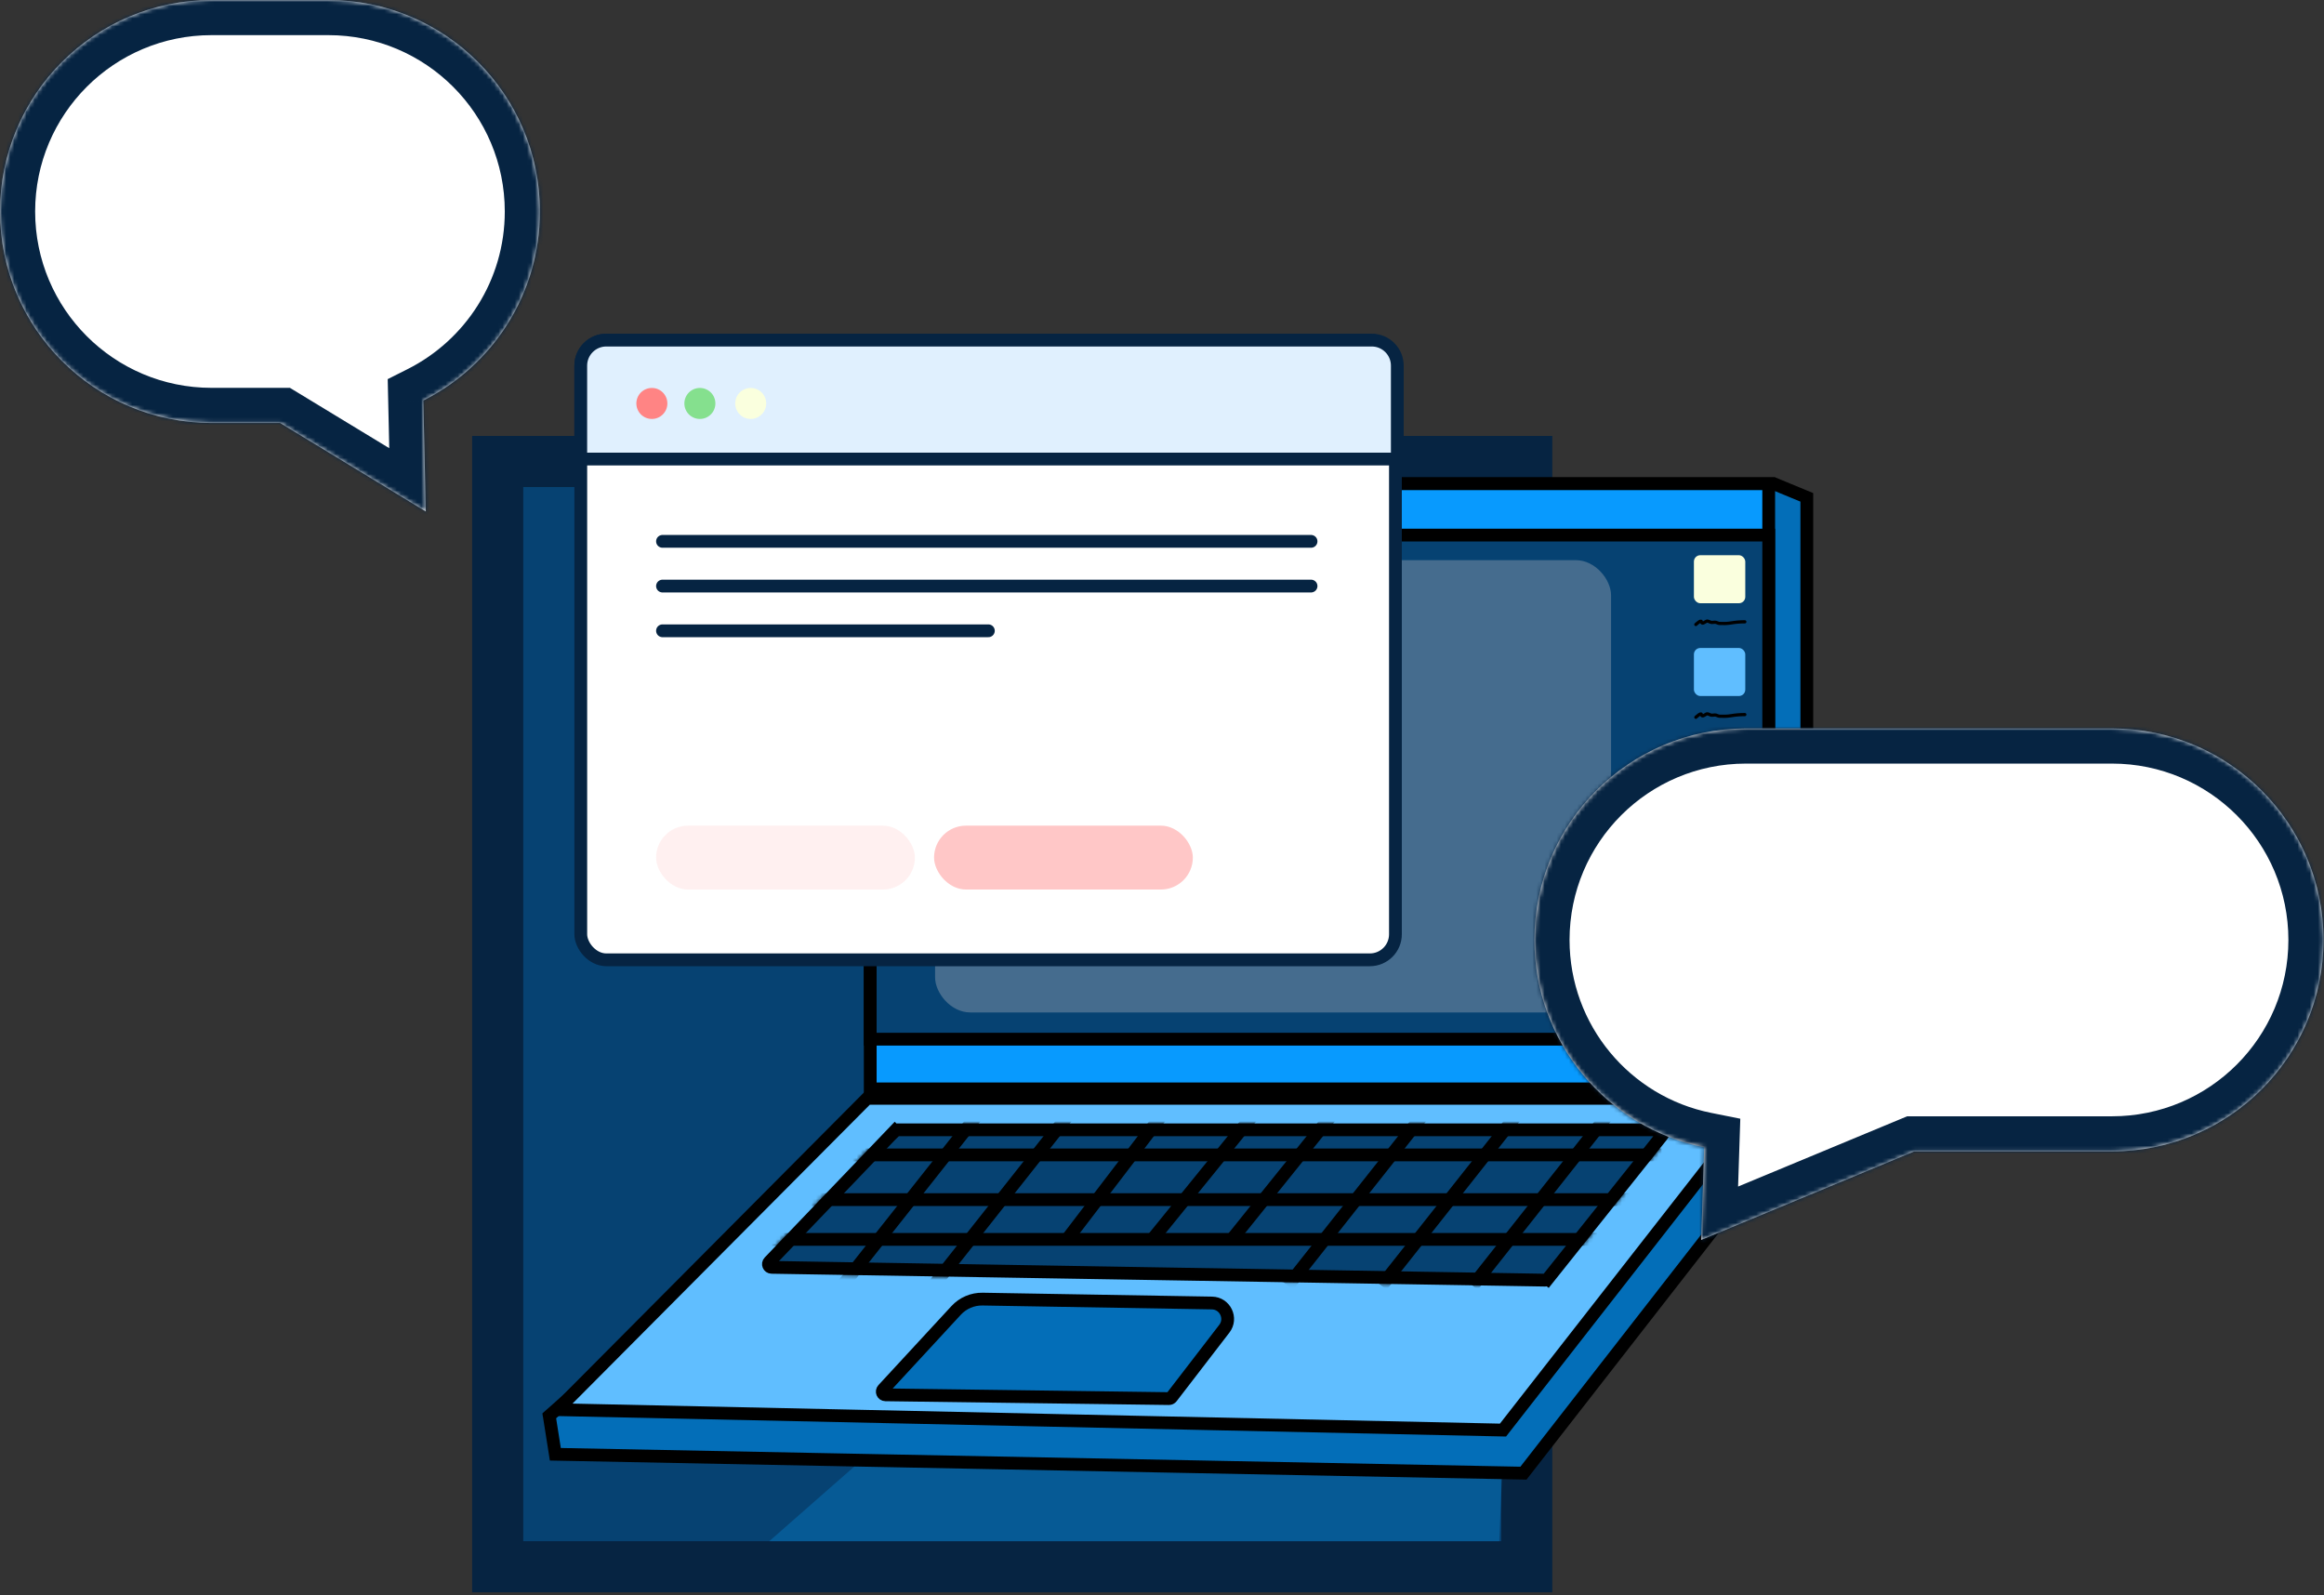 <svg width="571" height="392" viewBox="0 0 571 392" fill="none" xmlns="http://www.w3.org/2000/svg">
<rect x="0" y="0" width="571" height="392" fill="#333333" stroke="none"/>
<rect x="122.28" y="113.399" width="252.832" height="271.597" fill="#064272" stroke="#062442" stroke-width="12.559"/>
<path d="M223.175 118.866H333.552H435.825L443.929 122.213V264.019L435.415 267.566H333.552H223.175V118.866Z" fill="#036EB8" stroke="black" stroke-width="3.14"/>
<path opacity="0.4" d="M269.869 307.72L378.57 302.967L371.113 312.387L368.366 378.716H189.001L269.869 307.72Z" fill="#067DCA"/>
<rect x="213.812" y="118.866" width="220.754" height="148.701" fill="#089AFE" stroke="black" stroke-width="3.14"/>
<path d="M134.954 347.902L214.984 277.2L434.27 269.939L435.727 283.126L374.309 361.994L136.446 357.353L134.954 347.902Z" fill="#036EB8" stroke="black" stroke-width="3.14"/>
<rect x="213.812" y="131.485" width="220.754" height="123.869" fill="#064272" stroke="black" stroke-width="3.14"/>
<path d="M136.966 346.391L213.053 269.892H432.919L369.279 351.408L136.966 346.391Z" fill="#60BEFF" stroke="black" stroke-width="3.14"/>
<path d="M219.873 277.869C220.021 277.714 220.226 277.627 220.44 277.627H407.841C408.499 277.627 408.865 278.387 408.455 278.901L380.268 314.27L381.495 315.248L380.268 314.27C380.116 314.46 379.884 314.569 379.641 314.565L189.571 311.417C188.886 311.406 188.543 310.584 189.017 310.089L219.873 277.869L218.739 276.783L219.873 277.869Z" fill="#064272" stroke="black" stroke-width="3.14"/>
<path d="M234.923 322.001C236.593 320.194 238.953 319.184 241.413 319.226L297.771 320.184C300.996 320.239 302.782 323.945 300.815 326.501L287.841 343.368C287.69 343.564 287.456 343.678 287.208 343.674L217.547 342.743C216.868 342.734 216.52 341.925 216.981 341.426L234.923 322.001Z" fill="#036EB8" stroke="black" stroke-width="3.14"/>
<rect opacity="0.3" x="229.747" y="137.65" width="166.088" height="111.133" rx="8.635" fill="#DACECE"/>
<mask id="mask0_103_2" style="mask-type:alpha" maskUnits="userSpaceOnUse" x="184" y="276" width="229" height="41">
<path d="M187.774 311.387L220.105 277.627H409.47L380.027 314.572L187.774 311.387Z" fill="#C4C4C4" stroke="black" stroke-width="3.14"/>
</mask>
<g mask="url(#mask0_103_2)">
<path d="M206.951 315.95L239.924 274.225M229.34 315.95L262.313 274.225M262.313 304.348L285.313 274.225M283.278 304.348L307.703 274.225M302.818 304.348L327.039 274.225M316.455 315.95L349.428 274.225M339.455 315.95L372.428 274.225M361.844 315.95L394.818 274.225" stroke="black" stroke-width="3.14"/>
<path d="M208.375 283.791H408.251M199.42 294.782H400.313M189.65 304.552H392.782" stroke="black" stroke-width="3.14"/>
</g>
<rect x="142.695" y="83.57" width="200.159" height="152.283" rx="6.28" fill="white" stroke="#062442" stroke-width="3.14"/>
<path d="M142.689 89.85C142.689 86.382 145.5 83.57 148.968 83.57H337.035C340.503 83.57 343.315 86.382 343.315 89.85V112.804H142.689V89.85Z" fill="#E0F0FE" stroke="#062442" stroke-width="3.14"/>
<circle cx="160.162" cy="99.139" r="3.809" fill="#FF8484"/>
<circle cx="171.958" cy="99.139" r="3.809" fill="#85E08E"/>
<circle cx="184.447" cy="99.139" r="3.809" fill="#FAFFDE"/>
<rect x="416.189" y="136.428" width="12.62" height="11.805" rx="1.57" fill="#FAFFDE"/>
<rect x="416.189" y="159.225" width="12.62" height="11.805" rx="1.57" fill="#60BEFF"/>
<path d="M416.661 153.458C416.786 153.359 417.917 152.292 418.014 152.737C418.185 153.52 418.744 152.9 419.268 152.658C419.67 152.472 420.126 152.936 420.568 152.953C420.915 152.966 421.278 152.842 421.622 152.926C421.935 153.003 422.146 153.18 422.485 153.195C423.429 153.238 424.314 153.239 425.261 153.079C426.419 152.883 427.53 152.795 428.7 152.795" stroke="black" stroke-width="0.785" stroke-linecap="round" stroke-linejoin="round"/>
<path d="M416.661 176.255C416.786 176.156 417.917 175.089 418.014 175.533C418.185 176.317 418.744 175.696 419.268 175.454C419.67 175.269 420.126 175.732 420.568 175.749C420.915 175.763 421.278 175.639 421.622 175.723C421.935 175.8 422.146 175.976 422.485 175.992C423.429 176.035 424.314 176.036 425.261 175.876C426.419 175.68 427.53 175.591 428.7 175.591" stroke="black" stroke-width="0.785" stroke-linecap="round" stroke-linejoin="round"/>
<rect x="229.495" y="202.884" width="63.582" height="15.699" rx="7.85" fill="#FFC7C7"/>
<rect opacity="0.25" x="161.203" y="202.884" width="63.582" height="15.699" rx="7.85" fill="#FFC7C7"/>
<path d="M162.773 133.023H322.121" stroke="#062442" stroke-width="3.14" stroke-linecap="round"/>
<path d="M162.773 144.012H322.121" stroke="#062442" stroke-width="3.14" stroke-linecap="round"/>
<path d="M162.773 155.002H242.84" stroke="#062442" stroke-width="3.14" stroke-linecap="round"/>
<mask id="path-28-inside-1_103_2" fill="white">
<path fill-rule="evenodd" clip-rule="evenodd" d="M80.689 0C109.391 0 132.659 23.267 132.659 51.969C132.659 72.284 121.003 89.876 104.014 98.423L104.623 125.691L68.818 103.939H51.969C23.267 103.939 -7.62939e-05 80.671 -7.62939e-05 51.969C-7.62939e-05 23.267 23.267 0 51.969 0H80.689Z"/>
</mask>
<path fill-rule="evenodd" clip-rule="evenodd" d="M80.689 0C109.391 0 132.659 23.267 132.659 51.969C132.659 72.284 121.003 89.876 104.014 98.423L104.623 125.691L68.818 103.939H51.969C23.267 103.939 -7.62939e-05 80.671 -7.62939e-05 51.969C-7.62939e-05 23.267 23.267 0 51.969 0H80.689Z" fill="white"/>
<path d="M104.014 98.423L95.382 98.616L95.26 93.162L100.134 90.71L104.014 98.423ZM104.623 125.691L113.255 125.498L113.607 141.252L100.14 133.07L104.623 125.691ZM68.818 103.939V95.304H71.235L73.301 96.559L68.818 103.939ZM124.024 51.969C124.024 28.036 104.622 8.635 80.689 8.635V-8.635C114.16 -8.635 141.293 18.499 141.293 51.969H124.024ZM100.134 90.71C114.321 83.572 124.024 68.896 124.024 51.969H141.293C141.293 75.672 127.685 96.18 107.895 106.137L100.134 90.71ZM95.99 125.884L95.382 98.616L112.647 98.23L113.255 125.498L95.99 125.884ZM73.301 96.559L109.106 118.311L100.14 133.07L64.335 111.318L73.301 96.559ZM51.969 95.304H68.818V112.573H51.969V95.304ZM8.635 51.969C8.635 75.903 28.036 95.304 51.969 95.304V112.573C18.499 112.573 -8.635 85.44 -8.635 51.969H8.635ZM51.969 8.635C28.036 8.635 8.635 28.036 8.635 51.969H-8.635C-8.635 18.499 18.499 -8.635 51.969 -8.635V8.635ZM80.689 8.635H51.969V-8.635H80.689V8.635Z" fill="#062442" mask="url(#path-28-inside-1_103_2)"/>
<mask id="path-30-inside-2_103_2" fill="white">
<path fill-rule="evenodd" clip-rule="evenodd" d="M428.969 179C400.267 179 377 202.268 377 230.969C377 256.162 394.926 277.168 418.718 281.928L417.975 304.691L470.305 282.939H518.916C547.618 282.939 570.886 259.671 570.886 230.969C570.886 202.268 547.618 179 518.916 179H428.969Z"/>
</mask>
<path fill-rule="evenodd" clip-rule="evenodd" d="M428.969 179C400.267 179 377 202.268 377 230.969C377 256.162 394.926 277.168 418.718 281.928L417.975 304.691L470.305 282.939H518.916C547.618 282.939 570.886 259.671 570.886 230.969C570.886 202.268 547.618 179 518.916 179H428.969Z" fill="white"/>
<path d="M418.718 281.928L427.348 282.21L427.587 274.897L420.412 273.461L418.718 281.928ZM417.975 304.691L409.345 304.409L408.908 317.81L421.289 312.664L417.975 304.691ZM470.305 282.939V274.304H468.582L466.991 274.966L470.305 282.939ZM385.635 230.969C385.635 207.036 405.036 187.635 428.969 187.635V170.365C395.499 170.365 368.365 197.499 368.365 230.969H385.635ZM420.412 273.461C400.577 269.493 385.635 251.966 385.635 230.969H368.365C368.365 260.358 389.275 284.843 417.024 290.395L420.412 273.461ZM426.605 304.972L427.348 282.21L410.088 281.646L409.345 304.409L426.605 304.972ZM466.991 274.966L414.661 296.717L421.289 312.664L473.62 290.912L466.991 274.966ZM518.916 274.304H470.305V291.573H518.916V274.304ZM562.251 230.969C562.251 254.903 542.85 274.304 518.916 274.304V291.573C552.387 291.573 579.52 264.44 579.52 230.969H562.251ZM518.916 187.635C542.85 187.635 562.251 207.036 562.251 230.969H579.52C579.52 197.499 552.387 170.365 518.916 170.365V187.635ZM428.969 187.635H518.916V170.365H428.969V187.635Z" fill="#062442" mask="url(#path-30-inside-2_103_2)"/>
</svg>
